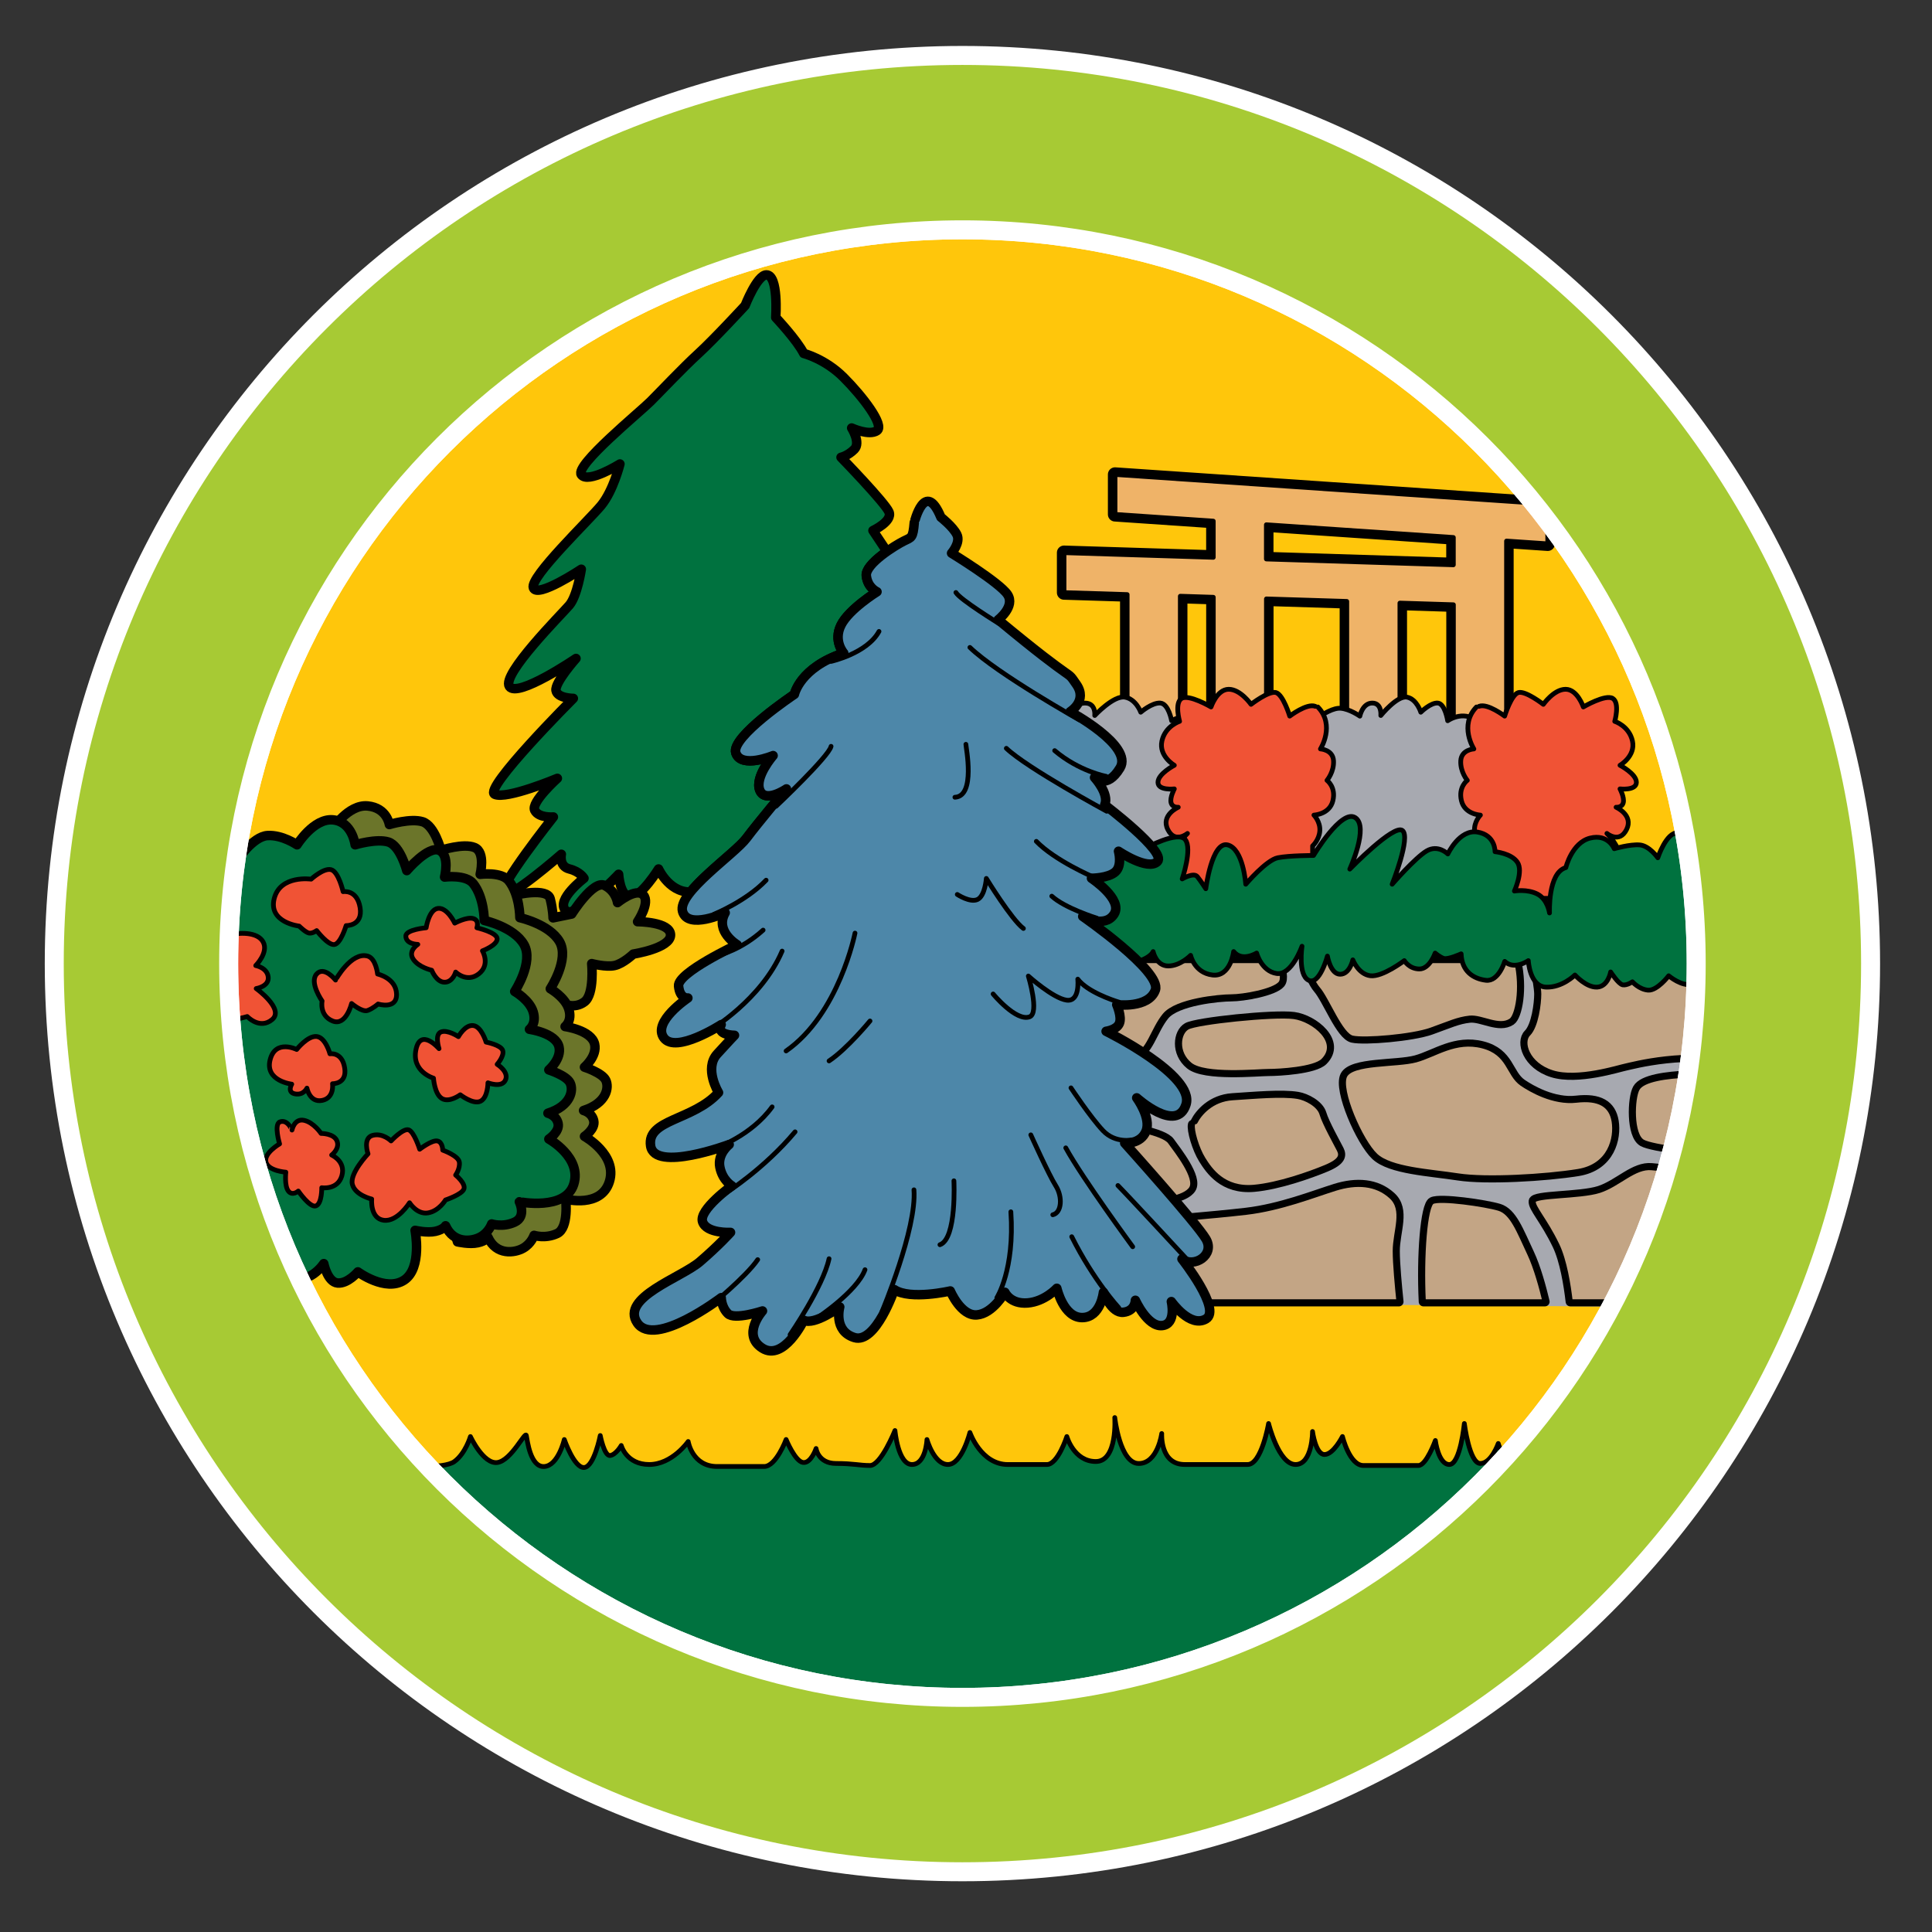 <svg xmlns="http://www.w3.org/2000/svg" xmlns:xlink="http://www.w3.org/1999/xlink" version="1.1" id="circle" x="0px" y="0px" viewBox="0 0 71.75 71.75" style="enable-background:new 0 0 71.75 71.75;" xml:space="preserve">
<rect x="0" y="0" width="71.75" height="71.75" fill="#333333" stroke="none"/>
<path style="fill:#FFC60B;" d="M66.415,35.693c0,17.006-13.786,30.792-30.792,30.792c-17.006,0-30.792-13.786-30.792-30.792  c0-17.006,13.786-30.791,30.792-30.791C52.629,4.902,66.415,18.687,66.415,35.693z"/>
<polygon style="fill:#A7A9B0;" points="38.165,36.117 44.521,48.406 62.742,48.547 64.578,35.835 52.713,34.14 41.414,34.423 "/>
<g>
	<g>
		<path style="fill:#FFFFFF;" d="M57.479,18.714l-16.07-1.094v1.484l3.649,0.249v1.345l-5.543-0.173v1.483l2.345,0.073v6.229h1.974    v-6.168l1.225,0.039v6.129h1.973v-6.068l2.984,0.093v5.975h1.973v-5.913l1.987,0.062v5.851h1.973v-8.217l1.531,0.104V18.714z     M53.974,20.976L47.03,20.76v-1.272l6.944,0.473V20.976z"/>
	</g>
	<g>
		<path style="fill:none;stroke:#000000;stroke-width:0.529;stroke-linecap:round;stroke-linejoin:round;" d="M57.479,18.714    l-16.07-1.094v1.484l3.649,0.249v1.345l-5.543-0.173v1.483l2.345,0.073v6.229h1.974v-6.168l1.225,0.039v6.129h1.973v-6.068    l2.984,0.093v5.975h1.973v-5.913l1.987,0.062v5.851h1.973v-8.217l1.531,0.104V18.714z M53.974,20.976L47.03,20.76v-1.272    l6.944,0.473V20.976z"/>
	</g>
</g>
<g>
	<g>
		<path style="fill:#EFB368;" d="M57.479,18.714l-16.07-1.094v1.484l3.649,0.249v1.345l-5.543-0.173v1.483l2.345,0.073v6.229h1.974    v-6.168l1.225,0.039v6.129h1.973v-6.068l2.984,0.093v5.975h1.973v-5.913l1.987,0.062v5.851h1.973v-8.217l1.531,0.104V18.714z     M53.974,20.976L47.03,20.76v-1.272l6.944,0.473V20.976z"/>
	</g>
	<g>
		<path style="fill:none;stroke:#000000;stroke-width:0.176;stroke-linecap:round;stroke-linejoin:round;" d="M57.479,18.714    l-16.07-1.094v1.484l3.649,0.249v1.345l-5.543-0.173v1.483l2.345,0.073v6.229h1.974v-6.168l1.225,0.039v6.129h1.973v-6.068    l2.984,0.093v5.975h1.973v-5.913l1.987,0.062v5.851h1.973v-8.217l1.531,0.104V18.714z M53.974,20.976L47.03,20.76v-1.272    l6.944,0.473V20.976z"/>
	</g>
</g>
<path style="fill:#A7A9B0;stroke:#000000;stroke-width:0.176;stroke-linecap:round;stroke-linejoin:round;" d="M49.796,26.304  c0.343,0.032,0.706,0.292,0.706,0.292s0.096-0.486,0.461-0.486c0.365,0,0.317,0.462,0.317,0.462s0.609-0.754,0.974-0.681  c0.365,0.073,0.511,0.559,0.511,0.559s0.366-0.364,0.633-0.34c0.268,0.024,0.365,0.657,0.365,0.657s0.682-0.487,1.216,0.146  c0.289,0.342,0,5.671,0,5.671h-6.692V27.18C48.287,27.18,49.261,26.255,49.796,26.304z"/>
<path style="fill:#A7A9B0;stroke:#000000;stroke-width:0.176;stroke-linecap:round;stroke-linejoin:round;" d="M38.95,26.304  c0.394,0.032,0.812,0.292,0.812,0.292s0.109-0.486,0.53-0.486c0.419,0,0.364,0.462,0.364,0.462s0.7-0.754,1.12-0.681  c0.419,0.073,0.588,0.559,0.588,0.559s0.419-0.364,0.728-0.34c0.308,0.024,0.419,0.657,0.419,0.657s0.784-0.487,1.398,0.146  c0.332,0.342,0,5.671,0,5.671h-7.695V27.18C37.214,27.18,38.334,26.255,38.95,26.304z"/>
<path style="fill:#F05335;stroke:#000000;stroke-width:0.176;stroke-linecap:round;stroke-linejoin:round;" d="M54.93,26.231  c0.316-0.122,0.949,0.364,0.949,0.364s0.244-0.802,0.512-0.875c0.268-0.073,0.925,0.438,0.925,0.438s0.389-0.56,0.827-0.56  c0.438,0,0.658,0.657,0.658,0.657s0.826-0.486,1.094-0.316c0.268,0.17,0.073,0.851,0.073,0.851s0.535,0.171,0.658,0.731  c0.122,0.56-0.463,0.9-0.463,0.9s0.609,0.316,0.609,0.633c0,0.316-0.609,0.244-0.609,0.244s0.17,0.316,0.122,0.511  c-0.049,0.195-0.267,0.17-0.267,0.17s0.657,0.291,0.389,0.827c-0.268,0.536-0.73,0.146-0.73,0.146s0.486,0.462,0.438,0.852  c-0.049,0.39,0,1.558,0,1.558h-5.086v-1.947c0,0-0.245-0.219-0.268-0.56c-0.024-0.341,0.218-0.584,0.218-0.584  s-0.583-0.024-0.705-0.535c-0.122-0.511,0.219-0.755,0.219-0.755s-0.267-0.315-0.244-0.729c0.024-0.414,0.487-0.438,0.487-0.438  s-0.561-0.877,0.096-1.558"/>
<path style="fill:#F05335;stroke:#000000;stroke-width:0.176;stroke-linecap:round;stroke-linejoin:round;" d="M48.846,26.231  c-0.316-0.122-0.949,0.364-0.949,0.364s-0.244-0.802-0.512-0.875c-0.268-0.073-0.925,0.438-0.925,0.438s-0.39-0.56-0.828-0.56  c-0.438,0-0.657,0.657-0.657,0.657s-0.827-0.486-1.095-0.316c-0.268,0.17-0.073,0.851-0.073,0.851s-0.535,0.171-0.657,0.731  c-0.122,0.56,0.462,0.9,0.462,0.9s-0.608,0.316-0.608,0.633c0,0.316,0.608,0.244,0.608,0.244s-0.17,0.316-0.122,0.511  c0.049,0.195,0.268,0.17,0.268,0.17s-0.657,0.291-0.389,0.827c0.268,0.536,0.731,0.146,0.731,0.146s-0.487,0.462-0.439,0.852  c0.049,0.39,0,1.558,0,1.558h5.086v-1.947c0,0,0.245-0.219,0.268-0.56c0.023-0.341-0.219-0.584-0.219-0.584s0.583-0.024,0.704-0.535  c0.122-0.511-0.219-0.755-0.219-0.755s0.268-0.315,0.243-0.729c-0.024-0.414-0.486-0.438-0.486-0.438s0.561-0.877-0.096-1.558"/>
<path d="M42.556,31.489c0,0,1.191-0.647,1.461-0.309c0.27,0.338-0.113,1.461-0.113,1.461s0.428-0.253,0.562-0.085  c0.134,0.17,0.314,0.45,0.314,0.45s0.225-1.77,0.809-1.629c0.585,0.141,0.675,1.461,0.675,1.461s0.764-0.899,1.19-0.983  c0.427-0.085,1.327-0.085,1.327-0.085s1.034-1.741,1.55-1.405c0.518,0.337-0.203,1.911-0.203,1.911s1.642-1.686,1.956-1.433  c0.314,0.253-0.383,1.995-0.383,1.995s0.854-0.983,1.281-1.236c0.428-0.253,0.787,0.112,0.787,0.112s0.428-0.926,1.101-0.813  c0.673,0.112,0.652,0.729,0.652,0.729s0.606,0.056,0.831,0.393c0.226,0.337-0.112,1.068-0.112,1.068s0.472-0.084,0.854,0.112  c0.383,0.196,0.45,0.702,0.45,0.702s-0.068-1.489,0.606-1.685c0,0,0.226-0.927,0.9-1.095c0.673-0.169,0.898,0.394,0.898,0.394  s0.583-0.17,0.944-0.141c0.36,0.028,0.674,0.478,0.674,0.478s0.315-0.956,0.742-0.928c0.427,0.029,0.337,0.928,0.337,0.928  s0.516-0.112,0.718,0.224c0.203,0.337-0.021,0.73-0.021,0.73s0.605,0.282,0.561,0.815c-0.044,0.533-0.561,0.619-0.561,0.619  s0.225,0.56,0.134,0.898c-0.09,0.337-0.472,0.365-0.472,0.365s0.224,0.927-0.157,1.04c-0.382,0.112-0.877-0.309-0.877-0.309  s-0.427,0.561-0.764,0.534c-0.337-0.028-0.583-0.31-0.583-0.31s-0.202,0.141-0.36,0.113c-0.158-0.028-0.449-0.479-0.449-0.479  s-0.091,0.535-0.495,0.563c-0.405,0.027-0.831-0.45-0.831-0.45s-0.471,0.477-1.078,0.45c-0.607-0.028-0.653-0.984-0.653-0.984  s-0.517,0.365-0.876,0.029c0,0-0.225,0.757-0.697,0.702c-0.472-0.056-0.899-0.337-0.922-0.983c0,0-0.494,0.225-0.651,0.169  s-0.314-0.197-0.314-0.197s-0.202,0.59-0.584,0.59c-0.382,0-0.562-0.31-0.562-0.31s-0.811,0.619-1.26,0.562  c-0.448-0.057-0.651-0.59-0.651-0.59s-0.113,0.534-0.472,0.534c-0.36,0-0.472-0.674-0.472-0.674s-0.292,1.095-0.697,0.898  c-0.405-0.196-0.247-1.264-0.247-1.264s-0.383,1.095-0.944,1.012c-0.562-0.085-0.741-0.759-0.741-0.759s-0.54,0.338-0.854-0.056  c0,0-0.114,0.955-0.788,0.871c-0.673-0.083-0.809-0.73-0.809-0.73s-0.381,0.395-0.831,0.395s-0.562-0.535-0.562-0.535  s-0.157,0.477-1.708,0.535l-2.517-2.249l1.528-2.219L42.556,31.489z"/>
<g>
	<path style="fill:#FFFFFF;stroke:#000000;stroke-width:0.352;stroke-linecap:round;stroke-linejoin:round;" d="M56.523,40.247   c0.322,0.221,1.171,0.716,2.018,0.618c0.846-0.099,1.3,0.163,1.399,0.781c0.098,0.618-0.13,1.66-1.334,1.856   c-1.205,0.195-3.417,0.324-4.459,0.162c-1.042-0.162-2.506-0.228-3.061-0.749c-0.554-0.52-1.4-2.441-1.14-2.963   c0.261-0.519,1.922-0.389,2.637-0.585c0.715-0.196,1.464-0.78,2.474-0.521C56.068,39.107,56.003,39.888,56.523,40.247z"/>
	<path style="fill:#FFFFFF;stroke:#000000;stroke-width:0.352;stroke-linecap:round;stroke-linejoin:round;" d="M44.292,41.764   c-0.049,0.197,0.149,0.89,0.396,1.285c0.248,0.396,0.742,1.138,1.879,1.039c0.909-0.08,2.077-0.495,2.671-0.742   c0.593-0.248,0.593-0.445,0.495-0.644c-0.099-0.198-0.544-0.99-0.644-1.335c-0.101-0.346-0.594-0.593-0.891-0.642   c-0.592-0.1-1.631-0.001-2.423,0.049c-0.789,0.049-1.235,0.593-1.384,0.89"/>
	<path style="fill:#FFFFFF;stroke:#000000;stroke-width:0.352;stroke-linecap:round;stroke-linejoin:round;" d="M41.819,41.862   c0,0,1.385,0.197,1.632,0.543c0.248,0.347,1.04,1.336,0.792,1.732c-0.248,0.395-1.237,0.445-1.237,0.445l-2.226-2.276   L41.819,41.862z"/>
	<path style="fill:#FFFFFF;stroke:#000000;stroke-width:0.352;stroke-linecap:round;stroke-linejoin:round;" d="M49.139,39.39   c-0.323,0.322-1.633,0.396-2.029,0.396c-0.395,0-2.373,0.198-2.917-0.247c-0.544-0.445-0.444-1.187-0.099-1.385   s3.214-0.495,3.956-0.396C48.792,37.856,49.832,38.697,49.139,39.39z"/>
	<path style="fill:#FFFFFF;stroke:#000000;stroke-width:0.352;stroke-linecap:round;stroke-linejoin:round;" d="M56.974,35.68   c0.083,0.463,0.178,1.039,0.178,1.236c0,0.346-0.1,1.187-0.396,1.483c-0.297,0.297-0.049,1.139,0.891,1.435   c0.939,0.297,2.473-0.2,2.72-0.248c0.229-0.047,2.333-0.631,4.375-0.124c0.179-2.231,0.075-3.784,0.075-3.784H56.974z"/>
	<path style="fill:#FFFFFF;stroke:#000000;stroke-width:0.352;stroke-linecap:round;stroke-linejoin:round;" d="M48.941,36.718   c0.346,0.396,0.841,1.73,1.285,1.83c0.445,0.1,2.227-0.049,2.919-0.297c0.692-0.247,0.989-0.396,1.435-0.445   c0.445-0.048,1.088,0.397,1.533,0.1c0.239-0.16,0.448-1.178,0.205-2.226h-7.884C48.586,36.087,48.774,36.528,48.941,36.718z"/>
	<path style="fill:#FFFFFF;stroke:#000000;stroke-width:0.352;stroke-linecap:round;stroke-linejoin:round;" d="M62.69,39.933   c-0.796,0.035-1.681,0.148-1.879,0.495c-0.198,0.346-0.247,1.73,0.198,1.978c0.368,0.204,2.175,0.377,3.214,0.654   c0.071-0.312,0.143-0.624,0.198-0.95c0.11-0.668,0.188-1.3,0.25-1.905C64.148,40.067,63.369,39.905,62.69,39.933z"/>
	<path style="fill:#FFFFFF;stroke:#000000;stroke-width:0.352;stroke-linecap:round;stroke-linejoin:round;" d="M63.911,44.247   c-0.662-0.715-2.035-0.822-2.57-0.875c-0.651-0.065-1.237,0.618-1.953,0.847c-0.717,0.227-2.409,0.162-2.441,0.389   c-0.032,0.229,0.423,0.684,0.878,1.627c0.279,0.58,0.423,1.488,0.495,2.105h3.827C62.146,48.341,63.178,46.681,63.911,44.247z"/>
	<path style="fill:#FFFFFF;stroke:#000000;stroke-width:0.352;stroke-linecap:round;stroke-linejoin:round;" d="M56.805,46.56   c-0.396-0.841-0.643-1.532-1.138-1.681c-0.495-0.149-2.177-0.396-2.474-0.248c-0.268,0.135-0.413,2.001-0.329,3.709h4.509   C57.253,47.832,57.047,47.076,56.805,46.56z"/>
	<path style="fill:#FFFFFF;stroke:#000000;stroke-width:0.352;stroke-linecap:round;stroke-linejoin:round;" d="M51.662,44.434   c-0.545-0.495-1.285-0.544-2.077-0.296c-0.792,0.247-2.029,0.742-3.314,0.891c-1.285,0.148-3.166,0.296-3.166,0.296v3.016h8.843   c-0.058-0.557-0.138-1.407-0.138-1.879C51.81,45.72,52.207,44.928,51.662,44.434z"/>
	<path style="fill:#FFFFFF;stroke:#000000;stroke-width:0.352;stroke-linecap:round;stroke-linejoin:round;" d="M40.285,38.351   c0,0,1.287,1.039,1.831,0.89c0.543-0.148,0.691-0.99,1.137-1.534c0.446-0.543,2.029-0.693,2.474-0.693   c0.445,0,1.582-0.197,1.829-0.494c0.128-0.155,0.042-0.523-0.07-0.841h-7.201V38.351z"/>
</g>
<g>
	<path style="fill:#C3A585;stroke:#000000;stroke-width:0.176;stroke-linecap:round;stroke-linejoin:round;" d="M56.523,40.247   c0.322,0.221,1.171,0.716,2.018,0.618c0.846-0.099,1.3,0.163,1.399,0.781c0.098,0.618-0.13,1.66-1.334,1.856   c-1.205,0.195-3.417,0.324-4.459,0.162c-1.042-0.162-2.506-0.228-3.061-0.749c-0.554-0.52-1.4-2.441-1.14-2.963   c0.261-0.519,1.922-0.389,2.637-0.585c0.715-0.196,1.464-0.78,2.474-0.521C56.068,39.107,56.003,39.888,56.523,40.247z"/>
	<path style="fill:#C3A585;stroke:#000000;stroke-width:0.176;stroke-linecap:round;stroke-linejoin:round;" d="M44.292,41.764   c-0.049,0.197,0.149,0.89,0.396,1.285c0.248,0.396,0.742,1.138,1.879,1.039c0.909-0.08,2.077-0.495,2.671-0.742   c0.593-0.248,0.593-0.445,0.495-0.644c-0.099-0.198-0.544-0.99-0.644-1.335c-0.101-0.346-0.594-0.593-0.891-0.642   c-0.592-0.1-1.631-0.001-2.423,0.049c-0.789,0.049-1.235,0.593-1.384,0.89"/>
	<path style="fill:#C3A585;stroke:#000000;stroke-width:0.176;stroke-linecap:round;stroke-linejoin:round;" d="M41.819,41.862   c0,0,1.385,0.197,1.632,0.543c0.248,0.347,1.04,1.336,0.792,1.732c-0.248,0.395-1.237,0.445-1.237,0.445l-2.226-2.276   L41.819,41.862z"/>
	<path style="fill:#C3A585;stroke:#000000;stroke-width:0.176;stroke-linecap:round;stroke-linejoin:round;" d="M49.139,39.39   c-0.323,0.322-1.633,0.396-2.029,0.396c-0.395,0-2.373,0.198-2.917-0.247c-0.544-0.445-0.444-1.187-0.099-1.385   s3.214-0.495,3.956-0.396C48.792,37.856,49.832,38.697,49.139,39.39z"/>
	<path style="fill:#C3A585;stroke:#000000;stroke-width:0.176;stroke-linecap:round;stroke-linejoin:round;" d="M56.974,35.68   c0.083,0.463,0.178,1.039,0.178,1.236c0,0.346-0.1,1.187-0.396,1.483c-0.297,0.297-0.049,1.139,0.891,1.435   c0.939,0.297,2.473-0.2,2.72-0.248c0.229-0.047,2.333-0.631,4.375-0.124c0.179-2.231,0.075-3.784,0.075-3.784H56.974z"/>
	<path style="fill:#C3A585;stroke:#000000;stroke-width:0.176;stroke-linecap:round;stroke-linejoin:round;" d="M48.941,36.718   c0.346,0.396,0.841,1.73,1.285,1.83c0.445,0.1,2.227-0.049,2.919-0.297c0.692-0.247,0.989-0.396,1.435-0.445   c0.445-0.048,1.088,0.397,1.533,0.1c0.239-0.16,0.448-1.178,0.205-2.226h-7.884C48.586,36.087,48.774,36.528,48.941,36.718z"/>
	<path style="fill:#C3A585;stroke:#000000;stroke-width:0.176;stroke-linecap:round;stroke-linejoin:round;" d="M62.69,39.933   c-0.796,0.035-1.681,0.148-1.879,0.495c-0.198,0.346-0.247,1.73,0.198,1.978c0.368,0.204,2.175,0.377,3.214,0.654   c0.071-0.312,0.143-0.624,0.198-0.95c0.11-0.668,0.188-1.3,0.25-1.905C64.148,40.067,63.369,39.905,62.69,39.933z"/>
	<path style="fill:#C3A585;stroke:#000000;stroke-width:0.176;stroke-linecap:round;stroke-linejoin:round;" d="M63.911,44.247   c-0.662-0.715-2.035-0.822-2.57-0.875c-0.651-0.065-1.237,0.618-1.953,0.847c-0.717,0.227-2.409,0.162-2.441,0.389   c-0.032,0.229,0.423,0.684,0.878,1.627c0.279,0.58,0.423,1.488,0.495,2.105h3.827C62.146,48.341,63.178,46.681,63.911,44.247z"/>
	<path style="fill:#C3A585;stroke:#000000;stroke-width:0.176;stroke-linecap:round;stroke-linejoin:round;" d="M56.805,46.56   c-0.396-0.841-0.643-1.532-1.138-1.681c-0.495-0.149-2.177-0.396-2.474-0.248c-0.268,0.135-0.413,2.001-0.329,3.709h4.509   C57.253,47.832,57.047,47.076,56.805,46.56z"/>
	<path style="fill:#C3A585;stroke:#000000;stroke-width:0.176;stroke-linecap:round;stroke-linejoin:round;" d="M51.662,44.434   c-0.545-0.495-1.285-0.544-2.077-0.296c-0.792,0.247-2.029,0.742-3.314,0.891c-1.285,0.148-3.166,0.296-3.166,0.296v3.016h8.843   c-0.058-0.557-0.138-1.407-0.138-1.879C51.81,45.72,52.207,44.928,51.662,44.434z"/>
	<path style="fill:#C3A585;stroke:#000000;stroke-width:0.176;stroke-linecap:round;stroke-linejoin:round;" d="M40.285,38.351   c0,0,1.287,1.039,1.831,0.89c0.543-0.148,0.691-0.99,1.137-1.534c0.446-0.543,2.029-0.693,2.474-0.693   c0.445,0,1.582-0.197,1.829-0.494c0.128-0.155,0.042-0.523-0.07-0.841h-7.201V38.351z"/>
</g>
<path style="fill:#00723F;stroke:#000000;stroke-width:0.352;stroke-linecap:round;stroke-linejoin:round;" d="M25.652,33.115  c0.573-0.706,1.752-1.561,2.07-1.985c0.445-0.593,1.484-1.83,1.484-1.83s-0.79,0.543-0.989,0.049  c-0.198-0.494,0.494-1.286,0.494-1.286s-1.186,0.495-1.384-0.099c-0.198-0.593,2.175-2.176,2.175-2.176s0.198-0.99,1.831-1.534  c0,0-0.396-0.445-0.099-1.039c0.296-0.594,1.335-1.236,1.335-1.236s-0.347-0.149-0.396-0.594c-0.03-0.269,0.375-0.63,0.765-0.904  l-0.518-0.777c0,0,0.742-0.346,0.594-0.692c-0.148-0.347-1.78-2.028-1.78-2.028s0.247-0.05,0.494-0.297  c0.247-0.247-0.099-0.792-0.099-0.792s0.643,0.297,0.939,0.1c0.297-0.198-0.544-1.287-1.236-1.978  c-0.691-0.692-1.483-0.891-1.483-0.891c-0.247-0.494-1.039-1.335-1.039-1.335s0.109-1.582-0.347-1.582  c-0.347,0-0.791,1.138-0.791,1.138s-1.138,1.236-1.732,1.78c-0.593,0.543-1.385,1.385-1.78,1.78  c-0.395,0.396-2.819,2.374-2.572,2.721c0.247,0.346,1.435-0.396,1.435-0.396s-0.247,0.99-0.693,1.534  c-0.445,0.544-2.671,2.67-2.522,3.066c0.148,0.396,1.78-0.692,1.78-0.692s-0.149,0.989-0.445,1.336  c-0.297,0.346-2.523,2.571-2.226,3.017c0.297,0.444,2.474-1.039,2.474-1.039s-0.791,0.89-0.742,1.187  c0.049,0.296,0.643,0.296,0.643,0.296s-3.363,3.364-2.918,3.562c0.445,0.198,2.325-0.593,2.325-0.593s-0.99,0.89-0.841,1.187  c0.148,0.296,0.693,0.248,0.693,0.248s-2.078,2.621-1.88,2.868c0.198,0.248,2.176-1.483,2.176-1.483s-0.099,0.445,0.297,0.545  c0.396,0.098,0.544,0.346,0.544,0.346s-1.039,0.791-0.692,1.187c0.346,0.396,1.978-1.335,1.978-1.335s0.05,0.841,0.445,0.841  c0.396,0,1.038-1.038,1.038-1.038s0.445,0.988,1.336,0.84L25.652,33.115z"/>
<path style="fill:#00723F;stroke:#000000;stroke-width:0.176;stroke-linecap:round;stroke-linejoin:round;" d="M42.556,31.489  c0,0,1.191-0.647,1.461-0.309c0.27,0.338-0.113,1.461-0.113,1.461s0.428-0.253,0.562-0.085c0.134,0.17,0.314,0.45,0.314,0.45  s0.225-1.77,0.809-1.629c0.585,0.141,0.675,1.461,0.675,1.461s0.764-0.899,1.19-0.983c0.427-0.085,1.327-0.085,1.327-0.085  s1.034-1.741,1.55-1.405c0.518,0.337-0.203,1.911-0.203,1.911s1.642-1.686,1.956-1.433c0.314,0.253-0.383,1.995-0.383,1.995  s0.854-0.983,1.281-1.236c0.428-0.253,0.787,0.112,0.787,0.112s0.428-0.926,1.101-0.813c0.673,0.112,0.652,0.729,0.652,0.729  s0.606,0.056,0.831,0.393c0.226,0.337-0.112,1.068-0.112,1.068s0.472-0.084,0.854,0.112c0.383,0.196,0.45,0.702,0.45,0.702  s-0.068-1.489,0.606-1.685c0,0,0.226-0.927,0.9-1.095c0.673-0.169,0.898,0.394,0.898,0.394s0.583-0.17,0.944-0.141  c0.36,0.028,0.674,0.478,0.674,0.478s0.315-0.956,0.742-0.928c0.427,0.029,0.337,0.928,0.337,0.928s0.516-0.112,0.718,0.224  c0.203,0.337-0.021,0.73-0.021,0.73s0.605,0.282,0.561,0.815c-0.044,0.533-0.561,0.619-0.561,0.619s0.225,0.56,0.134,0.898  c-0.09,0.337-0.472,0.365-0.472,0.365s0.224,0.927-0.157,1.04c-0.382,0.112-0.877-0.309-0.877-0.309s-0.427,0.561-0.764,0.534  c-0.337-0.028-0.583-0.31-0.583-0.31s-0.202,0.141-0.36,0.113c-0.158-0.028-0.449-0.479-0.449-0.479s-0.091,0.535-0.495,0.563  c-0.405,0.027-0.831-0.45-0.831-0.45s-0.471,0.477-1.078,0.45c-0.607-0.028-0.653-0.984-0.653-0.984s-0.517,0.365-0.876,0.029  c0,0-0.225,0.757-0.697,0.702c-0.472-0.056-0.899-0.337-0.922-0.983c0,0-0.494,0.225-0.651,0.169s-0.314-0.197-0.314-0.197  s-0.202,0.59-0.584,0.59c-0.382,0-0.562-0.31-0.562-0.31s-0.811,0.619-1.26,0.562c-0.448-0.057-0.651-0.59-0.651-0.59  s-0.113,0.534-0.472,0.534c-0.36,0-0.472-0.674-0.472-0.674s-0.292,1.095-0.697,0.898c-0.405-0.196-0.247-1.264-0.247-1.264  s-0.383,1.095-0.944,1.012c-0.562-0.085-0.741-0.759-0.741-0.759s-0.54,0.338-0.854-0.056c0,0-0.114,0.955-0.788,0.871  c-0.673-0.083-0.809-0.73-0.809-0.73s-0.381,0.395-0.831,0.395s-0.562-0.535-0.562-0.535s-0.157,0.477-1.708,0.535l-2.517-2.249  l1.528-2.219L42.556,31.489z"/>
<path style="fill:#6B752A;stroke:#000000;stroke-width:0.352;stroke-linecap:round;stroke-linejoin:round;" d="M19.156,33.238  c0,0,1.171-0.283,1.277,0.141c0.106,0.425,0.106,0.708,0.106,0.708l0.692-0.142c0,0,0.797-1.274,1.223-1.061  c0.426,0.212,0.479,0.637,0.479,0.637s0.691-0.566,0.958-0.283c0.266,0.283-0.213,0.991-0.213,0.991s1.224,0,1.224,0.495  c0,0.496-1.384,0.708-1.384,0.708s-0.372,0.354-0.691,0.425c-0.32,0.071-0.852-0.071-0.852-0.071s0.107,1.133-0.266,1.417  c-0.373,0.284-0.799,0.07-0.799,0.07"/>
<path style="fill:#6B752A;stroke:#000000;stroke-width:0.352;stroke-linecap:round;stroke-linejoin:round;" d="M16.99,46.119  c0,0,0.445,0.103,0.754,0.034c0.309-0.068,0.377-0.205,0.377-0.205c0.309,0.686,0.994,0.583,1.302,0.411  c0.309-0.171,0.411-0.48,0.411-0.48s0.412,0.137,0.856-0.068c0.445-0.206,0.318-1.277,0.318-1.277s1.316,0.342,1.624-0.653  c0.308-0.995-0.925-1.678-0.925-1.678s0.411-0.274,0.342-0.583c-0.069-0.309-0.377-0.378-0.377-0.378  c0.857-0.273,0.96-0.856,0.823-1.13c-0.138-0.273-0.789-0.48-0.789-0.48s0.479-0.411,0.377-0.856  c-0.12-0.52-1.097-0.652-1.097-0.652s0.274-0.205,0.137-0.65c-0.138-0.445-0.686-0.754-0.686-0.754s0.72-1.097,0.344-1.748  c-0.377-0.65-1.474-0.891-1.474-0.891s0-0.856-0.412-1.371c-0.273-0.343-1.062-0.24-1.062-0.24s0.206-0.822-0.206-0.994  c-0.411-0.172-1.249,0.104-1.249,0.104s-0.239-0.925-0.685-1.062c-0.445-0.137-1.233,0.104-1.233,0.104s-0.086-0.621-0.805-0.69  c-0.72-0.069-1.326,0.875-1.326,0.875L16.99,46.119z"/>
<path style="fill:#4D87A9;stroke:#000000;stroke-width:0.352;stroke-linecap:round;stroke-linejoin:round;" d="M34.943,19.209  c0,0,0.445,0.346,0.593,0.643c0.149,0.296-0.197,0.692-0.197,0.692s1.78,1.088,2.077,1.533c0.298,0.445-0.347,0.94-0.347,0.94  c3.077,2.55,2.474,1.78,2.904,2.396c0.43,0.614-0.231,1.017-0.231,1.017s2.355,1.263,1.853,2.091  c-0.501,0.826-0.946,0.354-0.946,0.354s0.555,0.604,0.378,1.017c0,0,2.312,1.75,1.958,2.104c-0.354,0.354-1.446-0.383-1.446-0.383  s0.147,0.531-0.119,0.767c-0.265,0.237-0.885,0.237-0.885,0.237s1.185,0.787,0.839,1.332c-0.346,0.544-1.164,0.085-1.164,0.085  s2.943,2.041,2.697,2.733c-0.247,0.693-1.434,0.545-1.434,0.545s0.197,0.445,0.099,0.691c-0.099,0.247-0.494,0.297-0.494,0.297  s3.313,1.632,2.967,2.72c-0.346,1.088-1.83-0.248-1.83-0.248s0.545,0.742,0.346,1.235c-0.198,0.496-0.792,0.445-0.792,0.445  s2.67,2.969,3.017,3.562c0.347,0.594-0.445,1.088-0.89,0.742c0,0,1.484,1.878,0.891,2.226c-0.593,0.346-1.286-0.644-1.286-0.644  s0.199,0.841-0.346,0.891c-0.545,0.05-0.99-0.939-0.99-0.939s0,0.396-0.445,0.445c-0.445,0.049-0.742-0.742-0.742-0.742  s-0.097,0.939-0.791,0.939c-0.693,0-0.939-1.088-0.939-1.088s-0.447,0.494-1.089,0.545c-0.642,0.049-0.84-0.396-0.84-0.396  s-0.445,0.791-1.039,0.84c-0.593,0.05-0.989-0.89-0.989-0.89s-1.484,0.345-2.078-0.05c0,0-0.692,2.027-1.483,1.781  c-0.792-0.246-0.544-1.137-0.544-1.137s-0.94,0.692-1.335,0.495c0,0-0.743,1.532-1.534,1.039c-0.791-0.495,0-1.385,0-1.385  s-1.038,0.346-1.285,0.099c-0.248-0.247-0.248-0.593-0.248-0.593s-2.473,1.88-3.116,0.939c-0.643-0.939,1.633-1.681,2.325-2.275  c0.692-0.593,1.137-1.087,1.137-1.087s-0.891,0.048-1.039-0.396c-0.148-0.445,1.088-1.335,1.088-1.335s-0.346-0.197-0.445-0.692  c-0.099-0.496,0.346-0.841,0.346-0.841s-2.769,1.038-2.918,0.049c-0.148-0.989,1.582-0.939,2.522-1.978c0,0-0.544-0.892-0.049-1.435  c0.495-0.544,0.642-0.692,0.642-0.692s-0.692,0-0.494-0.396c0,0-1.681,1.088-2.127,0.494c-0.445-0.593,0.89-1.484,0.89-1.484  s-0.296,0.049-0.346-0.445c-0.049-0.495,2.176-1.533,2.176-1.533s-0.84-0.495-0.445-1.187c0,0-1.385,0.643-1.583-0.049  c-0.198-0.693,1.929-2.128,2.374-2.721c0.445-0.593,1.484-1.83,1.484-1.83s-0.79,0.543-0.989,0.049  c-0.198-0.494,0.494-1.286,0.494-1.286s-1.186,0.495-1.384-0.099c-0.198-0.593,2.175-2.176,2.175-2.176s0.198-0.99,1.831-1.534  c0,0-0.396-0.445-0.099-1.039c0.296-0.594,1.335-1.236,1.335-1.236s-0.347-0.149-0.396-0.594c-0.05-0.445,1.088-1.137,1.385-1.286  c0.297-0.148,0.345-0.099,0.396-0.692C33.954,19.407,34.35,17.774,34.943,19.209z"/>
<path style="fill:none;stroke:#000000;stroke-width:0.176;stroke-linecap:round;stroke-linejoin:round;" d="M40.578,32.559  c0,0-1.402-0.602-2.091-1.313"/>
<path style="fill:none;stroke:#000000;stroke-width:0.176;stroke-linecap:round;stroke-linejoin:round;" d="M41.556,37.218  c-0.254-0.077-1.186-0.396-1.53-0.855c0,0,0.093,0.848-0.413,0.781c-0.506-0.069-1.423-0.896-1.423-0.896s0.422,1.378,0.046,1.515  c-0.504,0.183-1.354-0.849-1.354-0.849"/>
<path style="fill:none;stroke:#000000;stroke-width:0.176;stroke-linecap:round;stroke-linejoin:round;" d="M35.551,33.218  c0,0,0.481,0.321,0.757,0.184c0.276-0.137,0.322-0.779,0.322-0.779s0.941,1.537,1.377,1.858"/>
<path style="fill:none;stroke:#000000;stroke-width:0.176;stroke-linecap:round;stroke-linejoin:round;" d="M42.055,42.332  c0,0-0.631,0.142-1.09-0.341c-0.459-0.483-1.192-1.59-1.192-1.59"/>
<path style="fill:none;stroke:#000000;stroke-width:0.176;stroke-linecap:round;stroke-linejoin:round;" d="M44.056,46.742  c0,0-2.194-2.37-2.539-2.715"/>
<path style="fill:none;stroke:#000000;stroke-width:0.176;stroke-linecap:round;stroke-linejoin:round;" d="M26.349,48.524  c0,0,1.354-1.102,1.79-1.744"/>
<path style="fill:none;stroke:#000000;stroke-width:0.176;stroke-linecap:round;stroke-linejoin:round;" d="M41.078,28.83  c0,0-1-0.182-1.91-0.954"/>
<path style="fill:none;stroke:#000000;stroke-width:0.176;stroke-linecap:round;stroke-linejoin:round;" d="M26.523,33.949  c0,0,1.187-0.482,1.929-1.261"/>
<path style="fill:none;stroke:#000000;stroke-width:0.176;stroke-linecap:round;stroke-linejoin:round;" d="M26.708,35.469  c0,0,0.816-0.185,1.632-0.927"/>
<path style="fill:none;stroke:#000000;stroke-width:0.176;stroke-linecap:round;stroke-linejoin:round;" d="M26.375,38.251  c0,0,1.893-1.112,2.671-2.93"/>
<path style="fill:none;stroke:#000000;stroke-width:0.176;stroke-linecap:round;stroke-linejoin:round;" d="M26.597,42.628  c0,0,1.298-0.445,2.078-1.521"/>
<path style="fill:none;stroke:#000000;stroke-width:0.176;stroke-linecap:round;stroke-linejoin:round;" d="M31.753,34.653  c0,0-0.593,3.004-2.559,4.377"/>
<path style="fill:none;stroke:#000000;stroke-width:0.176;stroke-linecap:round;stroke-linejoin:round;" d="M40.081,26.733  c0,0-3.042-1.707-4.061-2.689"/>
<path style="fill:none;stroke:#000000;stroke-width:0.176;stroke-linecap:round;stroke-linejoin:round;" d="M41.101,30.128  c0,0-2.949-1.596-3.728-2.337"/>
<path style="fill:none;stroke:#000000;stroke-width:0.176;stroke-linecap:round;stroke-linejoin:round;" d="M28.823,29.942  c0,0,1.966-1.854,2.041-2.225"/>
<path style="fill:none;stroke:#000000;stroke-width:0.176;stroke-linecap:round;stroke-linejoin:round;" d="M30.863,24.563  c0,0,1.335-0.296,1.781-1.113"/>
<path style="fill:none;stroke:#000000;stroke-width:0.176;stroke-linecap:round;stroke-linejoin:round;" d="M37.095,23.154  c0,0-1.447-0.89-1.595-1.15"/>
<path style="fill:none;stroke:#000000;stroke-width:0.176;stroke-linecap:round;stroke-linejoin:round;" d="M35.871,27.642  c0,0.111,0.371,1.929-0.408,1.966"/>
<path style="fill:none;stroke:#000000;stroke-width:0.176;stroke-linecap:round;stroke-linejoin:round;" d="M41.546,48.563  c0,0-0.928-1.001-1.744-2.634"/>
<path style="fill:none;stroke:#000000;stroke-width:0.176;stroke-linecap:round;stroke-linejoin:round;" d="M42.066,46.301  c0,0-1.855-2.522-2.486-3.672"/>
<path style="fill:none;stroke:#000000;stroke-width:0.176;stroke-linecap:round;stroke-linejoin:round;" d="M37.021,48.193  c0,0,0.668-1.039,0.52-3.19"/>
<path style="fill:none;stroke:#000000;stroke-width:0.176;stroke-linecap:round;stroke-linejoin:round;" d="M32.754,48.712  c0,0,1.299-3.079,1.188-4.525"/>
<path style="fill:none;stroke:#000000;stroke-width:0.176;stroke-linecap:round;stroke-linejoin:round;" d="M30.307,48.972  c0,0,1.521-1.001,1.817-1.818"/>
<path style="fill:none;stroke:#000000;stroke-width:0.176;stroke-linecap:round;stroke-linejoin:round;" d="M29.342,49.565  c0,0,1.224-1.78,1.447-2.819"/>
<path style="fill:none;stroke:#000000;stroke-width:0.176;stroke-linecap:round;stroke-linejoin:round;" d="M26.968,44.297  c0,0,1.41-0.89,2.559-2.263"/>
<path style="fill:none;stroke:#000000;stroke-width:0.176;stroke-linecap:round;stroke-linejoin:round;" d="M32.31,37.917  c0,0-0.853,1.039-1.521,1.483"/>
<path style="fill:none;stroke:#000000;stroke-width:0.176;stroke-linecap:round;stroke-linejoin:round;" d="M38.282,42.146  c0,0,0.668,1.483,0.927,1.892c0.26,0.408,0.223,1.001-0.111,1.076"/>
<path style="fill:none;stroke:#000000;stroke-width:0.176;stroke-linecap:round;stroke-linejoin:round;" d="M35.426,43.852  c0,0,0.111,2.151-0.519,2.374"/>
<path style="fill:none;stroke:#000000;stroke-width:0.176;stroke-linecap:round;stroke-linejoin:round;" d="M40.73,34.097  c0,0-1.188-0.371-1.669-0.816"/>
<path style="fill:#00723F;stroke:#000000;stroke-width:0.352;stroke-linecap:round;stroke-linejoin:round;" d="M10.653,47.407  c0.822,0.378,1.371-0.479,1.371-0.479s0.137,0.686,0.514,0.72c0.377,0.034,0.753-0.413,0.753-0.413s1.028,0.755,1.714,0.309  c0.685-0.445,0.411-1.851,0.411-1.851s0.445,0.105,0.754,0.036c0.309-0.07,0.377-0.206,0.377-0.206  c0.308,0.685,0.994,0.583,1.302,0.411c0.308-0.171,0.411-0.479,0.411-0.479s0.411,0.137,0.856-0.069  c0.445-0.205,0.171-0.754,0.171-0.754S21,44.974,21.308,43.98c0.309-0.993-0.925-1.678-0.925-1.678s0.411-0.274,0.343-0.583  c-0.069-0.308-0.377-0.377-0.377-0.377c0.857-0.274,0.959-0.855,0.822-1.129c-0.137-0.274-0.788-0.479-0.788-0.479  s0.48-0.412,0.377-0.858c-0.12-0.518-1.097-0.65-1.097-0.65s0.274-0.205,0.137-0.65c-0.137-0.445-0.685-0.755-0.685-0.755  s0.719-1.096,0.342-1.747c-0.377-0.651-1.473-0.891-1.473-0.891s0-0.856-0.411-1.371c-0.274-0.343-1.062-0.24-1.062-0.24  s0.206-0.822-0.205-0.994c-0.412-0.172-1.199,0.754-1.199,0.754s-0.239-0.925-0.684-1.062c-0.446-0.137-1.234,0.104-1.234,0.104  s-0.103-0.857-0.822-0.926c-0.72-0.069-1.336,0.926-1.336,0.926s-0.548-0.378-1.097-0.343c-0.548,0.034-1.13,0.926-1.13,0.926  s-0.376-0.48-0.959-0.412C7.26,31.611,6.781,32.16,6.781,32.16s-0.103,2.913,0.959,8.292S10.653,47.407,10.653,47.407z"/>
<g>
	<path style="fill:#F05335;stroke:#000000;stroke-width:0.176;stroke-linecap:round;stroke-linejoin:round;" d="M15.072,34.763   c0-0.242,0.754-0.308,0.754-0.308s0.102-0.685,0.445-0.72c0.343-0.034,0.617,0.548,0.617,0.548s0.445-0.239,0.685-0.171   c0.24,0.068,0.137,0.343,0.137,0.343s0.754,0.171,0.754,0.411c0,0.24-0.548,0.446-0.548,0.446s0.308,0.514-0.138,0.857   c-0.445,0.342-0.856-0.069-0.856-0.069s-0.103,0.377-0.411,0.377c-0.308,0-0.479-0.445-0.479-0.445s-0.481-0.103-0.686-0.412   c-0.206-0.308,0.171-0.548,0.171-0.548S15.072,35.072,15.072,34.763z"/>
	<path style="fill:#F05335;stroke:#000000;stroke-width:0.176;stroke-linecap:round;stroke-linejoin:round;" d="M10.392,41.666   c-0.225,0.091-0.009,0.816-0.009,0.816s-0.6,0.346-0.505,0.678c0.094,0.331,0.737,0.372,0.737,0.372s-0.059,0.502,0.093,0.7   c0.151,0.197,0.37,0.001,0.37,0.001s0.436,0.638,0.658,0.55c0.224-0.088,0.213-0.674,0.213-0.674s0.591,0.096,0.746-0.443   c0.155-0.541-0.378-0.771-0.378-0.771s0.312-0.234,0.198-0.522c-0.114-0.286-0.591-0.28-0.591-0.28s-0.272-0.409-0.634-0.487   c-0.362-0.076-0.446,0.362-0.446,0.362S10.678,41.553,10.392,41.666z"/>
	<path style="fill:#F05335;stroke:#000000;stroke-width:0.176;stroke-linecap:round;stroke-linejoin:round;" d="M17.025,38.499   c0,0,0.24-0.447,0.548-0.413c0.309,0.034,0.479,0.616,0.479,0.616s0.549,0.103,0.617,0.309c0.068,0.206-0.206,0.515-0.206,0.515   s0.446,0.273,0.309,0.582c-0.137,0.309-0.651,0.104-0.651,0.104s0,0.547-0.274,0.684c-0.274,0.137-0.754-0.239-0.754-0.239   s-0.411,0.308-0.685,0.137c-0.274-0.172-0.309-0.753-0.309-0.753s-0.822-0.241-0.651-1.063c0.171-0.822,0.856-0.034,0.856-0.034   s-0.17-0.514,0.069-0.617C16.615,38.225,17.025,38.499,17.025,38.499z"/>
	<path style="fill:#F05335;stroke:#000000;stroke-width:0.176;stroke-linecap:round;stroke-linejoin:round;" d="M13.667,42.851   c0,0-0.205-0.584,0.171-0.686c0.377-0.102,0.685,0.207,0.685,0.207s0.446-0.48,0.652-0.412c0.205,0.068,0.411,0.72,0.411,0.72   s0.445-0.343,0.65-0.308c0.206,0.033,0.206,0.342,0.206,0.342s0.583,0.206,0.617,0.446c0.034,0.238-0.138,0.479-0.138,0.479   s0.378,0.308,0.309,0.514c-0.069,0.207-0.685,0.411-0.685,0.411s-0.24,0.411-0.651,0.48c-0.411,0.068-0.685-0.377-0.685-0.377   s-0.446,0.719-0.959,0.651c-0.514-0.069-0.446-0.788-0.446-0.788s-0.616-0.138-0.719-0.55   C12.982,43.57,13.667,42.851,13.667,42.851z"/>
	<path style="fill:#F05335;stroke:#000000;stroke-width:0.176;stroke-linecap:round;stroke-linejoin:round;" d="M11.555,32.65   c0,0,0.464-0.426,0.742-0.352c0.278,0.074,0.445,0.816,0.445,0.816s0.519-0.093,0.631,0.594c0.111,0.686-0.519,0.667-0.519,0.667   s-0.204,0.686-0.445,0.704c-0.241,0.019-0.649-0.519-0.649-0.519s-0.149,0.111-0.279,0.093c-0.129-0.019-0.371-0.26-0.371-0.26   s-1.15-0.13-0.927-1.02C10.406,32.483,11.555,32.65,11.555,32.65z"/>
	<path style="fill:#F05335;stroke:#000000;stroke-width:0.176;stroke-linecap:round;stroke-linejoin:round;" d="M11.018,38.975   c0,0,0.408-0.519,0.742-0.482c0.333,0.037,0.493,0.643,0.493,0.643s0.451-0.083,0.547,0.523c0.097,0.604-0.451,0.588-0.451,0.588   s0.078,0.527-0.386,0.62c-0.463,0.092-0.564-0.457-0.564-0.457s-0.122,0.272-0.437,0.215c-0.315-0.056-0.127-0.362-0.127-0.362   s-0.998-0.115-0.805-0.899C10.224,38.58,11.018,38.975,11.018,38.975z"/>
	<path style="fill:#F05335;stroke:#000000;stroke-width:0.176;stroke-linecap:round;stroke-linejoin:round;" d="M8.421,34.746   c0.445-0.13,1.149-0.148,1.354,0.241c0.204,0.39-0.278,0.872-0.278,0.872s0.426,0.074,0.464,0.426   c0.037,0.353-0.446,0.427-0.446,0.427s1.057,0.76,0.594,1.15c-0.464,0.389-0.927-0.111-0.927-0.111s-0.597,0.184-0.872,0.092   c-0.334-0.111-0.723-0.538-0.723-0.538l-0.093-1.854C7.494,35.451,7.976,34.876,8.421,34.746z"/>
	<path style="fill:#F05335;stroke:#000000;stroke-width:0.176;stroke-linecap:round;stroke-linejoin:round;" d="M13.651,35.506   c0.312,0.085,0.371,0.667,0.371,0.667s0.686,0.148,0.705,0.742c0.018,0.593-0.687,0.371-0.687,0.371s-0.185,0.167-0.389,0.241   c-0.204,0.074-0.594-0.26-0.594-0.26s-0.204,0.854-0.705,0.65c-0.501-0.204-0.39-0.742-0.39-0.742s-0.483-0.687-0.204-1.001   c0.278-0.315,0.704,0.223,0.704,0.223S13.039,35.339,13.651,35.506z"/>
</g>
<path style="fill:#00723F;stroke:#000000;stroke-width:0.176;stroke-linecap:round;stroke-linejoin:round;" d="M14.964,54.429  c5.115,5.685,12.53,9.26,20.779,9.26c8.29,0,15.737-3.61,20.853-9.344l-0.101,0.005c-0.667,0-0.853-0.742-0.853-0.742  s-0.259,0.742-0.667,0.742c-0.408,0-0.593-1.484-0.593-1.484s-0.149,1.522-0.557,1.522c-0.407,0-0.519-0.891-0.519-0.891  s-0.333,0.928-0.63,0.928c-0.297,0-1.521,0-2.041,0c-0.519,0-0.779-1.076-0.779-1.076s-0.334,0.668-0.667,0.668  c-0.334,0-0.445-0.854-0.445-0.854s0,1.225-0.63,1.225c-0.631,0-1.002-1.522-1.002-1.522s-0.26,1.522-0.778,1.522  c-0.52,0-1.41,0-2.337,0c-0.927,0-0.853-1.15-0.853-1.15s-0.148,1.113-0.853,1.113c-0.706,0-0.891-1.706-0.891-1.706  s0.112,1.632-0.704,1.632c-0.816,0-1.076-0.927-1.076-0.927s-0.333,1.039-0.742,1.039c-0.408,0-0.445,0-1.447,0  S36.02,53.2,36.02,53.2s-0.297,1.188-0.816,1.188c-0.519,0-0.779-0.927-0.779-0.927s-0.038,0.927-0.557,0.927  c-0.52,0-0.631-1.261-0.631-1.261s-0.519,1.298-0.927,1.298c-0.408,0-0.593-0.075-1.261-0.075c-0.667,0-0.742-0.556-0.742-0.556  s-0.186,0.556-0.482,0.519c-0.297-0.037-0.631-0.853-0.631-0.853s-0.371,1.002-0.816,1.002c-0.445,0-0.816,0-1.744,0  c-0.928,0-1.076-0.928-1.076-0.928s-0.593,0.854-1.447,0.854c-0.853,0-1.039-0.706-1.039-0.706s-0.186,0.334-0.409,0.372  c-0.222,0.037-0.371-0.742-0.371-0.742s-0.223,1.15-0.593,1.187c-0.371,0.038-0.742-1.038-0.742-1.038s-0.222,0.964-0.741,1.002  c-0.52,0.037-0.631-0.965-0.669-1.15c-0.037-0.185-0.556,0.928-1.075,1.001c-0.52,0.075-1.002-0.964-1.002-0.964  s-0.185,0.63-0.593,0.927C16.471,54.573,14.964,54.429,14.964,54.429z"/>
<path style="fill:none;stroke:#FFFFFF;stroke-width:0.705;stroke-linecap:round;stroke-linejoin:round;" d="M35.743,8.535  c-15.05,0-27.251,12.201-27.251,27.252c0,15.05,12.201,27.25,27.251,27.25c15.05,0,27.25-12.201,27.25-27.25  C62.994,20.736,50.793,8.535,35.743,8.535z"/>
<path style="fill:#A7CA34;stroke:#FFFFFF;stroke-width:0.705;" d="M69.469,35.787c0,18.626-15.1,33.726-33.726,33.726  c-18.627,0-33.728-15.1-33.728-33.726c0-18.628,15.1-33.728,33.728-33.728C54.37,2.059,69.469,17.159,69.469,35.787z M35.743,8.535  c-15.05,0-27.251,12.201-27.251,27.252c0,15.05,12.201,27.25,27.251,27.25c15.05,0,27.25-12.201,27.25-27.25  C62.994,20.736,50.793,8.535,35.743,8.535z"/>
</svg>